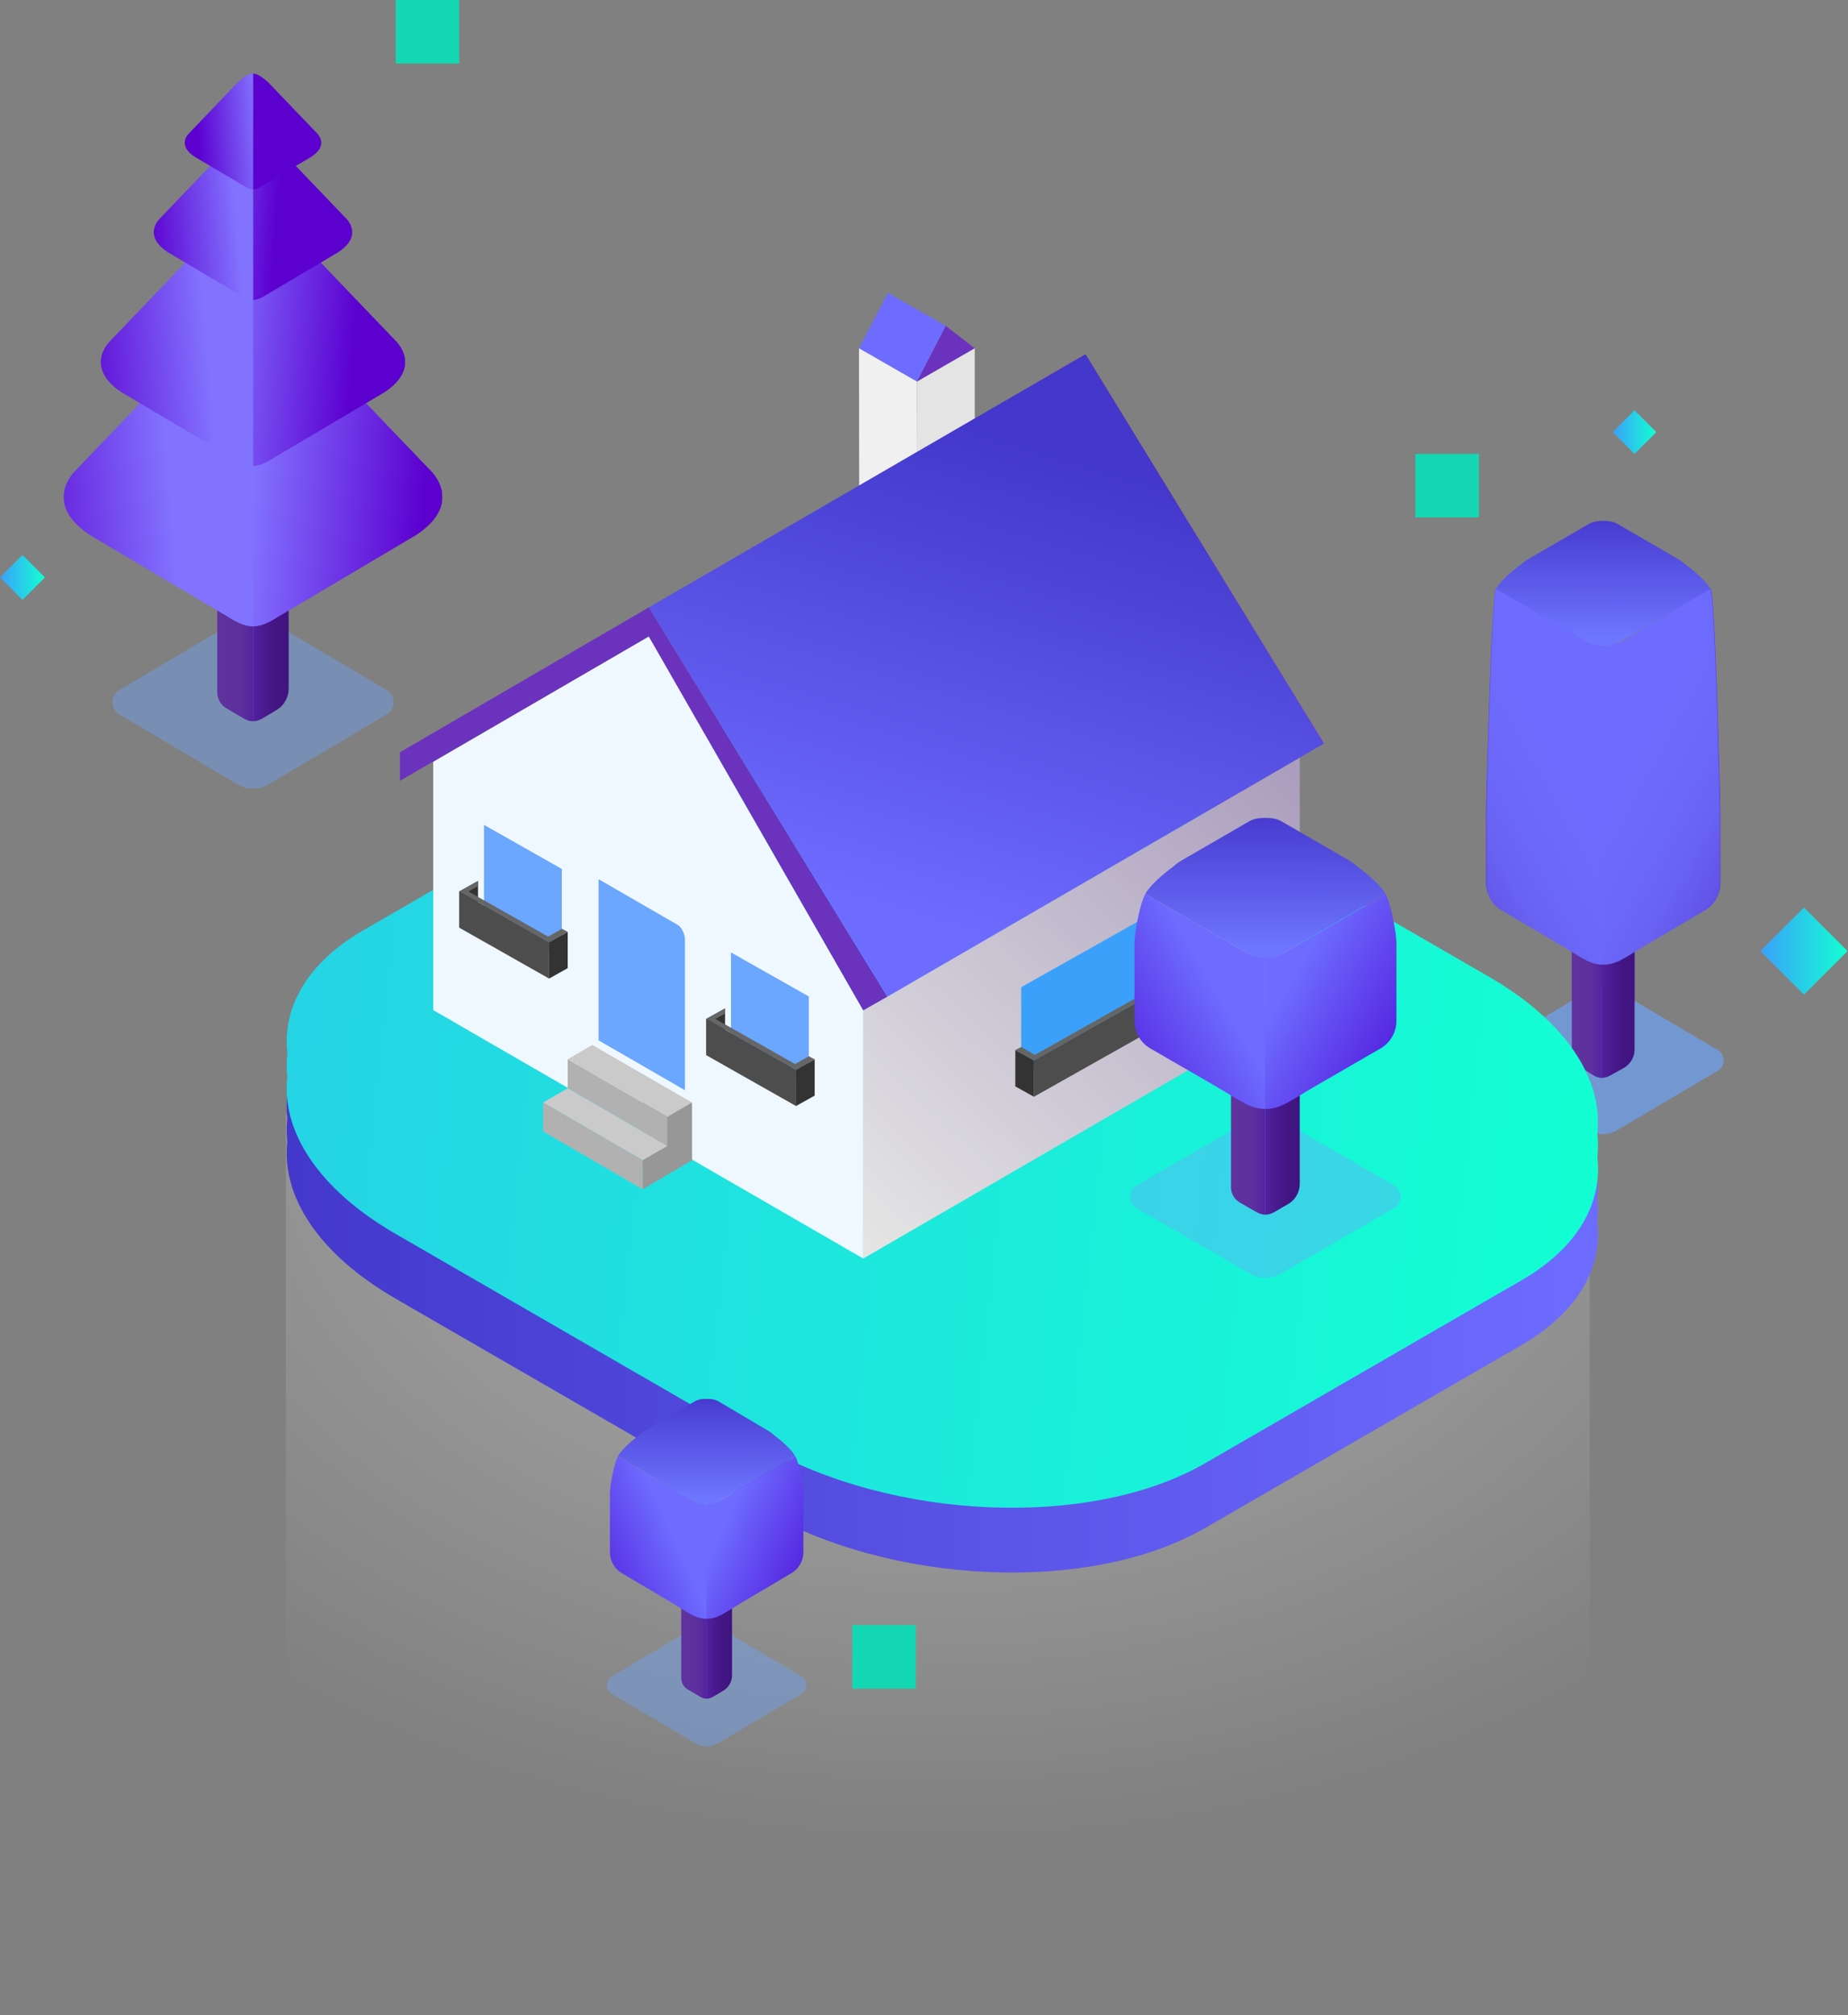 <svg width="2211" height="2410" viewBox="0 0 2211 2410" fill="none" xmlns="http://www.w3.org/2000/svg">
<rect x="0" y="0" width="2211" height="2410" fill="#808080" stroke="none"/>
<path opacity="0.4" d="M1902.23 1352.17L1781.15 1280.66C1771.83 1275.16 1771.83 1261.36 1781.15 1255.86L1902.17 1184.35C1912.03 1178.49 1924.24 1178.49 1934.05 1184.35L2055.12 1255.86C2064.45 1261.36 2064.45 1275.16 2055.12 1280.66L1934.05 1352.17C1924.24 1358.03 1912.03 1358.03 1902.17 1352.17H1902.23Z" fill="url(#paint0_radial_2846_1575)"/>
<path d="M1916.16 1280.36V1289.11C1921.16 1289.11 1925.55 1286.77 1926.63 1286.17L1942.21 1277.51C1950.54 1272.91 1955.59 1264.43 1955.59 1255.21V1059.04H1916.16V1280.33V1280.36Z" fill="url(#paint1_linear_2846_1575)"/>
<path d="M1916.15 1280.33V1059.04H1880.67V1258.99C1880.67 1265.88 1884.07 1272.25 1889.66 1275.68L1906.77 1286.2C1907.79 1286.83 1911.7 1289.08 1916.15 1289.08V1280.3V1280.33Z" fill="url(#paint2_linear_2846_1575)"/>
<path d="M1868.27 1128.38L1795.37 1086.24C1784.72 1080.07 1778.08 1068.62 1778.08 1056.24V971.95C1778.08 960.468 1784.09 714.071 1789.81 703.851C1789.81 703.851 1816.75 719.421 1829.9 727.056L1902.79 769.2L1920.09 772.897V1151.86C1903.18 1151.86 1891.25 1141.7 1868.24 1128.41V1128.35L1868.27 1128.38Z" fill="url(#paint3_linear_2846_1575)"/>
<path d="M1970.5 1128.38L2041.38 1086.24C2051.73 1080.07 2058.16 1068.62 2058.16 1056.24V971.95C2058.16 960.468 2052.27 714.071 2046.74 703.851C2046.74 703.851 2020.51 719.421 2007.79 727.056L1936.91 769.2L1920.12 772.897V1151.86C1936.55 1151.86 1948.12 1141.7 1970.5 1128.41V1128.35V1128.38Z" fill="url(#paint4_linear_2846_1575)"/>
<path d="M1969.09 1130.31L2040.7 1088.04C2051.16 1081.85 2057.66 1070.4 2057.66 1057.95V973.395C2057.66 961.882 2051.71 714.704 2046.11 704.484C2046.11 704.484 2019.65 720.115 2006.81 727.75L1935.2 770.043L1918.24 773.741V1153.87C1934.84 1153.87 1946.54 1143.68 1969.09 1130.37V1130.31Z" fill="url(#paint5_linear_2846_1575)"/>
<path d="M1867.28 1130.31L1795.67 1088.04C1785.21 1081.85 1778.71 1070.4 1778.71 1057.95V973.395C1778.71 961.882 1784.67 714.704 1790.26 704.484C1790.26 704.484 1816.72 720.115 1829.63 727.75L1901.17 770.043L1918.13 773.741V1153.87C1901.59 1153.87 1889.83 1143.68 1867.28 1130.37V1130.31Z" fill="url(#paint6_linear_2846_1575)"/>
<path d="M2046.29 704.544C2041.84 696.218 2029.18 684.615 2015.97 674.936C2013.42 672.561 2010.38 670.367 2006.92 668.323L1935.2 626.781C1930.92 624.286 1925.15 623.144 1919.2 623.144H1917.18C1911.17 623.144 1905.45 624.256 1901.18 626.721L1829.4 668.263C1825.88 670.307 1822.84 672.501 1820.34 674.876C1807.08 684.555 1794.42 696.128 1789.97 704.484C1789.97 704.484 1816.49 719.845 1829.4 727.299L1836.64 731.508C1836.64 731.508 1837.06 731.718 1837.18 731.898L1898.38 767.368C1898.38 767.368 1898.63 767.489 1898.75 767.519L1901.12 768.901C1905.33 771.396 1911.11 772.478 1917 772.478H1919.14C1925.09 772.478 1930.8 771.306 1935.01 768.901L1937.39 767.519L1937.75 767.368L1998.95 731.898C1998.95 731.898 1999.31 731.688 1999.49 731.508L2006.74 727.299C2019.64 719.845 2046.23 704.484 2046.23 704.484L2046.29 704.544Z" fill="url(#paint7_linear_2846_1575)"/>
<path opacity="0.4" d="M1902.23 1352.17L1781.15 1280.66C1771.83 1275.16 1771.83 1261.36 1781.15 1255.86L1902.17 1184.35C1912.03 1178.49 1924.24 1178.49 1934.05 1184.35L2055.12 1255.86C2064.45 1261.36 2064.45 1275.16 2055.12 1280.66L1934.05 1352.17C1924.24 1358.03 1912.03 1358.03 1902.17 1352.17H1902.23Z" fill="url(#paint8_radial_2846_1575)"/>
<path d="M1916.16 1280.36V1289.11C1921.16 1289.11 1925.55 1286.77 1926.63 1286.17L1942.21 1277.51C1950.54 1272.91 1955.59 1264.43 1955.59 1255.21V1059.04H1916.16V1280.33V1280.36Z" fill="url(#paint9_linear_2846_1575)"/>
<path d="M1916.15 1280.33V1059.04H1880.67V1258.99C1880.67 1265.88 1884.07 1272.25 1889.66 1275.68L1906.77 1286.2C1907.79 1286.83 1911.7 1289.08 1916.15 1289.08V1280.3V1280.33Z" fill="url(#paint10_linear_2846_1575)"/>
<path d="M1868.27 1128.38L1795.37 1086.24C1784.72 1080.07 1778.08 1068.62 1778.08 1056.24V971.95C1778.08 960.468 1784.09 714.071 1789.81 703.851C1789.81 703.851 1816.75 719.421 1829.9 727.056L1902.79 769.2L1920.09 772.897V1151.86C1903.18 1151.86 1891.25 1141.7 1868.24 1128.41V1128.35L1868.27 1128.38Z" fill="url(#paint11_linear_2846_1575)"/>
<path d="M1970.5 1128.38L2041.38 1086.24C2051.73 1080.07 2058.16 1068.62 2058.16 1056.24V971.95C2058.16 960.468 2052.27 714.071 2046.74 703.851C2046.74 703.851 2020.51 719.421 2007.79 727.056L1936.91 769.2L1920.12 772.897V1151.86C1936.55 1151.86 1948.12 1141.7 1970.5 1128.41V1128.35V1128.38Z" fill="url(#paint12_linear_2846_1575)"/>
<path d="M1969.09 1130.31L2040.7 1088.04C2051.16 1081.85 2057.66 1070.4 2057.66 1057.95V973.395C2057.66 961.882 2051.71 714.704 2046.11 704.484C2046.11 704.484 2019.65 720.115 2006.81 727.75L1935.2 770.043L1918.24 773.741V1153.87C1934.84 1153.87 1946.54 1143.68 1969.09 1130.37V1130.31Z" fill="url(#paint13_linear_2846_1575)"/>
<path d="M1867.28 1130.31L1795.67 1088.04C1785.21 1081.85 1778.71 1070.4 1778.71 1057.95V973.395C1778.71 961.882 1784.67 714.704 1790.26 704.484C1790.26 704.484 1816.72 720.115 1829.63 727.75L1901.17 770.043L1918.13 773.741V1153.87C1901.59 1153.87 1889.83 1143.68 1867.28 1130.37V1130.31Z" fill="url(#paint14_linear_2846_1575)"/>
<path d="M2046.29 704.544C2041.84 696.218 2029.18 684.615 2015.97 674.936C2013.42 672.561 2010.38 670.367 2006.92 668.323L1935.2 626.781C1930.92 624.286 1925.15 623.144 1919.2 623.144H1917.18C1911.17 623.144 1905.45 624.256 1901.18 626.721L1829.4 668.263C1825.88 670.307 1822.84 672.501 1820.34 674.876C1807.08 684.555 1794.42 696.128 1789.97 704.484C1789.97 704.484 1816.49 719.845 1829.4 727.299L1836.64 731.508C1836.64 731.508 1837.06 731.718 1837.18 731.898L1898.38 767.368C1898.38 767.368 1898.63 767.489 1898.75 767.519L1901.12 768.901C1905.33 771.396 1911.11 772.478 1917 772.478H1919.14C1925.09 772.478 1930.8 771.306 1935.01 768.901L1937.39 767.519L1937.75 767.368L1998.95 731.898C1998.95 731.898 1999.31 731.688 1999.49 731.508L2006.74 727.299C2019.64 719.845 2046.23 704.484 2046.23 704.484L2046.29 704.544Z" fill="url(#paint15_linear_2846_1575)"/>
<mask id="mask0_2846_1575" style="mask-type:luminance" maskUnits="userSpaceOnUse" x="76" y="87" width="454" height="857">
<path d="M529.246 87.744H76.215V943.234H529.246V87.744Z" fill="white"/>
</mask>
<g mask="url(#mask0_2846_1575)">
<path opacity="0.4" d="M284.116 938.126L142.77 854.411C131.853 847.948 131.853 831.836 142.77 825.403L284.116 741.688C295.605 734.834 309.86 734.834 321.318 741.688L462.694 825.403C473.611 831.866 473.611 847.978 462.694 854.411L321.318 938.126C309.829 944.98 295.574 944.98 284.116 938.126Z" fill="url(#paint16_radial_2846_1575)"/>
<path d="M302.652 852.516V862.646C308.036 862.646 312.787 859.94 314.02 859.219L330.892 849.209C339.884 843.889 345.387 834.059 345.387 823.418V596.5H302.652V852.486V852.516Z" fill="url(#paint17_linear_2846_1575)"/>
<path d="M302.653 852.516V596.59H259.918V827.837C259.918 835.803 264.038 843.167 270.775 847.105L291.375 859.279C292.668 860.001 297.27 862.646 302.683 862.646V852.516H302.653Z" fill="url(#paint18_linear_2846_1575)"/>
<path d="M497.671 639.874L332.747 737.537C327.604 740.573 315.755 748.99 302.703 748.99V364.35C316.898 364.35 342.942 383.558 356.295 397.265L517.31 565.267C533.279 584.084 538.722 612.911 497.611 639.904H497.671V639.874Z" fill="url(#paint19_linear_2846_1575)"/>
<path d="M107.774 639.874L272.699 737.537C277.842 740.573 289.721 748.99 302.743 748.99V364.35C288.548 364.35 262.504 383.558 249.181 397.265L88.166 565.267C72.197 584.084 66.724 612.911 107.865 639.904H107.805L107.774 639.874Z" fill="url(#paint20_linear_2846_1575)"/>
<path d="M497.671 639.874L332.747 737.537C327.604 740.573 315.755 748.99 302.703 748.99V364.35C316.898 364.35 342.942 383.558 356.295 397.265L517.31 565.267C533.279 584.084 538.722 612.911 497.611 639.904H497.671V639.874Z" fill="url(#paint21_linear_2846_1575)"/>
<path d="M107.774 639.874L272.699 737.537C277.842 740.573 289.721 748.99 302.743 748.99V364.35C288.548 364.35 262.504 383.558 249.181 397.265L88.166 565.267C72.197 584.084 66.724 612.911 107.865 639.904H107.805L107.774 639.874Z" fill="url(#paint22_linear_2846_1575)"/>
<path d="M459.304 469.439L326.799 547.894C322.619 550.329 313.145 557.092 302.68 557.092V248.142C314.108 248.142 334.949 263.593 345.745 274.594L475.093 409.561C487.934 424.711 492.295 447.796 459.304 469.529V469.469V469.439Z" fill="url(#paint23_linear_2846_1575)"/>
<path d="M146.14 469.439L278.645 547.894C282.825 550.329 292.299 557.092 302.764 557.092V248.142C291.336 248.142 270.495 263.593 259.699 274.594L130.321 409.561C117.48 424.711 113.119 447.796 146.11 469.529V469.469L146.14 469.439Z" fill="url(#paint24_linear_2846_1575)"/>
<path d="M459.304 469.439L326.799 547.894C322.619 550.329 313.145 557.092 302.68 557.092V248.142C314.108 248.142 334.949 263.593 345.745 274.594L475.093 409.561C487.934 424.711 492.295 447.796 459.304 469.529V469.469V469.439Z" fill="url(#paint25_linear_2846_1575)"/>
<path d="M146.14 469.439L278.645 547.894C282.825 550.329 292.299 557.092 302.764 557.092V248.142C291.336 248.142 270.495 263.593 259.699 274.594L130.321 409.561C117.48 424.711 113.119 447.796 146.11 469.529V469.469L146.14 469.439Z" fill="url(#paint26_linear_2846_1575)"/>
<path d="M404.864 301.555L318.432 352.747C315.725 354.31 309.5 358.728 302.703 358.728V157.12C310.161 157.12 323.755 167.19 330.822 174.374L415.209 262.418C423.54 272.278 426.427 287.367 404.864 301.495V301.555Z" fill="url(#paint27_linear_2846_1575)"/>
<path d="M200.58 301.555L287.012 352.747C289.719 354.31 295.944 358.728 302.741 358.728V157.12C295.313 157.12 281.689 167.19 274.622 174.374L190.235 262.418C181.904 272.278 179.017 287.367 200.55 301.495V301.555H200.58Z" fill="url(#paint28_linear_2846_1575)"/>
<path d="M373.046 187.181L313.56 222.38C311.695 223.493 307.395 226.529 302.703 226.529V87.744C307.846 87.744 317.199 94.658 322.01 99.648L380.083 160.248C385.857 167.041 387.842 177.411 372.955 187.151H373.016L373.046 187.181Z" fill="url(#paint29_linear_2846_1575)"/>
<path d="M232.395 187.181L291.881 222.38C293.746 223.493 298.046 226.529 302.738 226.529V87.744C297.595 87.744 288.242 94.658 283.431 99.648L225.358 160.248C219.584 167.041 217.599 177.411 232.486 187.151H232.425L232.395 187.181Z" fill="url(#paint30_linear_2846_1575)"/>
</g>
<rect x="342" y="1333" width="1560" height="1077" fill="url(#paint31_radial_2846_1575)" fill-opacity="0.3"/>
<path d="M1911.02 1433.45C1918.45 1369.03 1874.48 1299.45 1781.73 1245.85L1344.64 993.32C1187.39 902.421 949.503 892.591 813.298 971.257L434.91 1190C367.364 1228.96 337.651 1282.28 343.817 1337.38C342.674 1346.7 342.794 1356.05 343.817 1365.49C336.388 1429.78 380.356 1499.49 473.104 1553.09L910.196 1805.61C1067.45 1896.51 1305.34 1906.34 1441.54 1827.68L1820.05 1608.94C1887.59 1569.98 1917.31 1516.53 1911.14 1461.56C1912.16 1452.36 1912.16 1442.89 1911.14 1433.45H1911.02Z" fill="url(#paint32_linear_2846_1575)"/>
<path d="M1911.02 1355.99C1918.45 1291.57 1874.48 1221.99 1781.73 1168.39L1344.64 915.86C1187.39 824.961 949.503 815.131 813.298 893.797L434.91 1112.54C367.364 1151.5 337.651 1204.82 343.817 1259.92C342.674 1269.24 342.794 1278.59 343.817 1288.03C336.388 1352.32 380.356 1422.03 473.104 1475.63L910.196 1728.15C1067.45 1819.05 1305.34 1828.88 1441.54 1750.22L1820.05 1531.48C1887.59 1492.52 1917.31 1439.07 1911.14 1384.1C1912.16 1374.9 1912.16 1365.43 1911.14 1355.99H1911.02Z" fill="url(#paint33_linear_2846_1575)"/>
<path d="M1027.99 624.287L1027.75 416.276L1097.04 456.225L1096.16 664.506L1027.99 624.287Z" fill="#F0F0F0"/>
<path d="M1097.04 456.225L1166.21 416.276V624.166L1096.16 664.506L1097.04 456.225Z" fill="#E4E4E4"/>
<path d="M1131.45 389.67L1096.81 456.492L1166.1 416.543L1131.45 389.7V389.67Z" fill="#6B32BE"/>
<path d="M1027.75 416.512L1097.04 456.221L1131.44 389.669L1062.39 350.322L1027.75 416.512Z" fill="#6E6CFF"/>
<path d="M1555.08 1202.68L1032.82 1505.26V1208.37L1555.08 906.059V1202.71V1202.68Z" fill="url(#paint34_linear_2846_1575)"/>
<path d="M776.237 761.174L518.324 911.201V1208.1L1032.8 1505.23V1208.34L776.267 761.174H776.237Z" fill="#F0F8FF"/>
<path d="M776.242 761.173L478.512 933.894V899.717L776.242 726.484L1061.64 1192.07L1032.8 1208.34L776.272 761.173H776.242Z" fill="#6B32BE"/>
<path d="M1298.79 458.353L1001.18 631.075V596.897L1298.79 423.545L1584.19 889.254L1555.32 905.396L1298.79 458.353Z" fill="#F6622F"/>
<path d="M1584.19 889.255L1061.65 1192.07L776.254 726.483L1298.79 423.545L1584.19 889.255Z" fill="url(#paint35_linear_2846_1575)"/>
<path d="M716.159 1244.41V1053.8C716.159 1052.93 716.159 1052.3 716.4 1051.67L810.891 1106.26C814.921 1108.51 819.462 1116.36 819.462 1123.27V1303.93L716.129 1244.29V1244.41H716.159Z" fill="#6BA6FF"/>
<path d="M827.919 1318.69L828.039 1387.64L768.944 1422.45L768.312 1318.69H827.919Z" fill="#979797"/>
<path d="M708.738 1249.82L679.266 1266.83L798.448 1335.79L827.92 1318.65L708.738 1249.82Z" fill="#CACACA"/>
<path d="M679.219 1266.86V1301.4L798.401 1370.6V1335.82L679.219 1266.86Z" fill="#B1B1B1"/>
<path d="M679.218 1301.64L649.746 1318.66L768.928 1387.61L798.401 1370.6L679.218 1301.64Z" fill="#CACACA"/>
<path d="M649.746 1318.69V1353.22L768.928 1422.45V1387.64L649.746 1318.69Z" fill="#B1B1B1"/>
<path d="M571.905 1053.65L549.59 1066.12V1109.5L571.905 1097.02V1053.65Z" fill="#333333"/>
<path d="M672.187 1039.28L579.078 986.587V1093L672.187 1145.81V1039.28Z" fill="#6BA6FF"/>
<path d="M656.953 1170.4V1126.91L549.59 1066.13V1109.62L656.953 1170.4Z" fill="#4D4D4D"/>
<path d="M679.237 1114.55L656.922 1126.91V1170.4L679.237 1157.93V1114.55Z" fill="#333333"/>
<path d="M571.89 1053.65V1059.69L560.432 1066.24L655.826 1120.2L672.216 1110.88L679.284 1114.55L656.969 1126.9L549.605 1066.15L571.92 1053.68L571.89 1053.65Z" fill="#666666"/>
<path d="M867.486 1206.08L845.051 1218.56V1261.93L867.486 1249.46V1206.08Z" fill="#333333"/>
<path d="M967.671 1191.83L874.562 1139.14V1245.55L967.671 1298.24V1191.83Z" fill="#6BA6FF"/>
<path d="M952.414 1322.83V1279.46L845.051 1218.71V1262.08L952.414 1322.86V1322.83Z" fill="#4D4D4D"/>
<path d="M974.702 1266.98L952.387 1279.46V1322.83L974.702 1310.36V1266.98Z" fill="#333333"/>
<path d="M867.495 1206.08L867.375 1212.24L855.916 1218.68L951.31 1272.63L967.701 1263.31L974.768 1266.98L952.453 1279.46L845.09 1218.68L867.525 1206.08H867.495Z" fill="#666666"/>
<path d="M1399.7 1151.61L1422.01 1164.09V1207.46L1399.7 1194.99V1151.61Z" fill="#333333"/>
<path d="M1221.79 1180.74L1392.51 1084.67V1191.08L1221.79 1287.15V1180.74Z" fill="#3BA0FA"/>
<path d="M1237.04 1311.74V1268.36L1421.99 1164.12V1207.61L1237.04 1311.74Z" fill="#4D4D4D"/>
<path d="M1214.74 1255.89L1237.03 1268.36V1311.74L1214.74 1299.38V1255.89Z" fill="#333333"/>
<path d="M1399.7 1151.61V1157.65L1411.15 1164.21L1238.17 1261.66L1221.81 1252.19L1214.74 1255.86L1237.03 1268.33L1422.01 1164.09L1399.7 1151.61Z" fill="#666666"/>
<mask id="mask1_2846_1575" style="mask-type:luminance" maskUnits="userSpaceOnUse" x="1352" y="978" width="324" height="551">
<path d="M1675.81 978.143H1352.16V1528.5H1675.81V978.143Z" fill="white"/>
</mask>
<g mask="url(#mask1_2846_1575)">
<path opacity="0.4" d="M1496.1 1523.69L1359.98 1445.02C1349.49 1438.95 1349.49 1423.8 1359.98 1417.76L1496.04 1339.12C1507.07 1332.69 1520.79 1332.69 1531.85 1339.12L1667.91 1417.76C1678.4 1423.83 1678.4 1438.98 1667.91 1445.02L1531.85 1523.69C1520.79 1530.12 1507.1 1530.12 1496.04 1523.69H1496.1Z" fill="url(#paint36_radial_2846_1575)"/>
<path d="M1513.93 1443.22V1452.75C1519.11 1452.75 1523.71 1450.23 1524.88 1449.53L1541.12 1440.13C1549.75 1435.11 1555.07 1425.91 1555.07 1415.9V1202.69H1513.93V1443.22Z" fill="url(#paint37_linear_2846_1575)"/>
<path d="M1513.92 1443.22V1202.75H1472.81V1420.05C1472.81 1427.53 1476.75 1434.44 1483.24 1438.17L1503.06 1449.62C1504.3 1450.32 1508.75 1452.78 1513.92 1452.78V1443.25V1443.22Z" fill="url(#paint38_linear_2846_1575)"/>
<path d="M1571.19 1300.5L1651.64 1254C1663.43 1247.2 1670.71 1234.58 1670.71 1220.9V1127.9C1670.71 1115.21 1664.03 1080.53 1657.74 1069.28C1657.74 1069.28 1627.97 1086.48 1613.54 1094.89L1533.09 1141.4L1513.99 1145.48V1326.41C1532.64 1326.41 1545.81 1315.2 1571.19 1300.56V1300.5Z" fill="url(#paint39_linear_2846_1575)"/>
<path d="M1456.81 1300.5L1376.36 1254C1364.57 1247.2 1357.3 1234.58 1357.3 1220.9V1127.9C1357.3 1115.21 1363.97 1080.53 1370.26 1069.28C1370.26 1069.28 1400.03 1086.48 1414.47 1094.89L1494.91 1141.4L1513.98 1145.48V1326.41C1495.34 1326.41 1482.19 1315.2 1456.81 1300.56V1300.5Z" fill="url(#paint40_linear_2846_1575)"/>
<path d="M1657.69 1069.31C1652.7 1059.97 1638.47 1046.98 1623.65 1036.16C1620.82 1033.51 1617.42 1031.02 1613.51 1028.73L1533.06 982.232C1528.31 979.436 1521.82 978.144 1515.08 978.144H1512.85C1506.12 978.144 1499.71 979.376 1494.87 982.171L1414.42 1028.67C1410.45 1030.96 1407.09 1033.42 1404.23 1036.1C1389.4 1046.92 1375.21 1059.91 1370.21 1069.25C1370.21 1069.25 1399.99 1086.45 1414.42 1094.8L1422.57 1099.49C1422.57 1099.49 1423.02 1099.73 1423.2 1099.91L1491.8 1139.62C1491.8 1139.62 1492.04 1139.74 1492.16 1139.8L1494.81 1141.34C1499.56 1144.13 1506 1145.36 1512.67 1145.36H1515.02C1521.7 1145.36 1528.1 1144.07 1532.85 1141.34L1535.5 1139.8C1535.5 1139.8 1535.74 1139.68 1535.86 1139.62L1604.46 1099.91C1604.46 1099.91 1604.91 1099.67 1605.09 1099.49L1613.24 1094.8C1627.71 1086.45 1657.45 1069.25 1657.45 1069.25L1657.63 1069.31H1657.69Z" fill="url(#paint41_linear_2846_1575)"/>
</g>
<mask id="mask2_2846_1575" style="mask-type:luminance" maskUnits="userSpaceOnUse" x="725" y="1672" width="240" height="417">
<path d="M964.894 1672.93H725.988V2088.86H964.894V1672.93Z" fill="white"/>
</mask>
<g mask="url(#mask2_2846_1575)">
<path opacity="0.4" d="M832.268 2085.22L731.792 2025.77C724.033 2021.2 724.033 2009.74 731.792 2005.14L832.208 1945.69C840.388 1940.82 850.493 1940.82 858.643 1945.69L959.12 2005.14C966.879 2009.71 966.879 2021.17 959.12 2025.77L858.643 2085.22C850.493 2090.09 840.418 2090.09 832.208 2085.22H832.268Z" fill="url(#paint42_radial_2846_1575)"/>
<path d="M845.418 2024.41V2031.59C849.237 2031.59 852.636 2029.67 853.508 2029.16L865.477 2022.07C871.883 2018.28 875.823 2011.3 875.823 2003.76V1842.61H845.418V2024.41Z" fill="url(#paint43_linear_2846_1575)"/>
<path d="M845.403 2024.41V1842.67H815.059V2006.89C815.059 2012.54 817.976 2017.77 822.758 2020.6L837.403 2029.25C838.306 2029.76 841.554 2031.63 845.403 2031.63V2024.41Z" fill="url(#paint44_linear_2846_1575)"/>
<path d="M887.692 1916.56L947.088 1881.42C955.809 1876.28 961.163 1866.75 961.163 1856.41V1786.13C961.163 1776.54 956.291 1750.33 951.599 1741.82C951.599 1741.82 929.615 1754.81 918.999 1761.18L859.543 1796.32L845.469 1799.42V1936.16C859.243 1936.16 868.956 1927.71 887.692 1916.62V1916.56Z" fill="url(#paint45_linear_2846_1575)"/>
<path d="M803.24 1916.56L743.844 1881.42C735.123 1876.28 729.77 1866.75 729.77 1856.41V1786.13C729.77 1776.54 734.702 1750.33 739.333 1741.82C739.333 1741.82 761.317 1754.81 771.963 1761.18L831.359 1796.32L845.433 1799.42V1936.16C831.69 1936.16 821.976 1927.71 803.21 1916.62V1916.56H803.24Z" fill="url(#paint46_linear_2846_1575)"/>
<path d="M951.573 1741.82C947.844 1734.76 937.348 1724.96 926.432 1716.78C924.326 1714.77 921.83 1712.91 918.973 1711.16L859.517 1676.02C856.029 1673.92 851.247 1672.93 846.255 1672.93H844.631C839.639 1672.93 834.917 1673.86 831.368 1675.96L771.973 1711.1C769.055 1712.85 766.559 1714.71 764.454 1716.72C753.507 1724.9 743.012 1734.73 739.312 1741.76C739.312 1741.76 761.296 1754.75 771.943 1761.06L777.987 1764.61C777.987 1764.61 778.288 1764.79 778.408 1764.94L829.053 1794.94C829.053 1794.94 829.233 1795.03 829.353 1795.09L831.308 1796.26C834.797 1798.37 839.548 1799.3 844.481 1799.3H846.195C851.127 1799.3 855.848 1798.31 859.397 1796.26L861.352 1795.09C861.352 1795.09 861.502 1795 861.592 1794.94L912.237 1764.94C912.237 1764.94 912.568 1764.76 912.718 1764.61L918.763 1761.06C929.439 1754.75 951.393 1741.76 951.393 1741.76L951.543 1741.82H951.573Z" fill="url(#paint47_linear_2846_1575)"/>
</g>
<path d="M549.455 0H473.398V76.02H549.455V0Z" fill="#14D7B3"/>
<path d="M1095.69 1943.62H1019.64V2019.64H1095.69V1943.62Z" fill="#14D7B3"/>
<path d="M1769.42 542.854H1693.36V618.874H1769.42V542.854Z" fill="#14D7B3"/>
<path d="M53.758 690.631L26.879 663.765L-0.001 690.631L26.879 717.498L53.758 690.631Z" fill="url(#paint48_linear_2846_1575)"/>
<path d="M2210.49 1137.52L2158.34 1085.4L2106.2 1137.52L2158.34 1189.63L2210.49 1137.52Z" fill="url(#paint49_linear_2846_1575)"/>
<path d="M1981.64 516.788L1955.57 490.729L1929.5 516.788L1955.57 542.847L1981.64 516.788Z" fill="url(#paint50_linear_2846_1575)"/>
<defs>
<radialGradient id="paint0_radial_2846_1575" cx="0" cy="0" r="1" gradientUnits="userSpaceOnUse" gradientTransform="translate(-18746.6 -10943.1) rotate(30.578) scale(85.706 86.658)">
<stop stop-color="#6C1AD9"/>
<stop offset="0.08" stop-color="#5E32D8"/>
<stop offset="0.18" stop-color="#5248D7"/>
<stop offset="0.27" stop-color="#4B55D7"/>
<stop offset="0.35" stop-color="#495AD7"/>
<stop offset="0.46" stop-color="#4B5FD9"/>
<stop offset="0.6" stop-color="#5270E2"/>
<stop offset="0.76" stop-color="#5E8AEF"/>
<stop offset="0.89" stop-color="#6BA6FF"/>
</radialGradient>
<linearGradient id="paint1_linear_2846_1575" x1="1955.59" y1="1174.07" x2="1916.16" y2="1174.07" gradientUnits="userSpaceOnUse">
<stop stop-color="#401480"/>
<stop offset="0.34" stop-color="#421582"/>
<stop offset="0.68" stop-color="#481A8E"/>
<stop offset="1" stop-color="#5321A1"/>
</linearGradient>
<linearGradient id="paint2_linear_2846_1575" x1="1916.15" y1="1174.07" x2="1880.61" y2="1174.07" gradientUnits="userSpaceOnUse">
<stop stop-color="#5321A1"/>
<stop offset="0.13" stop-color="#58289F"/>
<stop offset="0.38" stop-color="#5D309E"/>
<stop offset="1" stop-color="#5F329E"/>
</linearGradient>
<linearGradient id="paint3_linear_2846_1575" x1="1901.68" y1="915.739" x2="1558.86" y2="1004.85" gradientUnits="userSpaceOnUse">
<stop stop-color="#6E6CFF"/>
<stop offset="1" stop-color="#4000B9"/>
</linearGradient>
<linearGradient id="paint4_linear_2846_1575" x1="1909.72" y1="909.276" x2="2244.18" y2="993.759" gradientUnits="userSpaceOnUse">
<stop stop-color="#6E6CFF"/>
<stop offset="1" stop-color="#4000B9"/>
</linearGradient>
<linearGradient id="paint5_linear_2846_1575" x1="1908.89" y1="889.199" x2="2185.86" y2="1040.42" gradientUnits="userSpaceOnUse">
<stop stop-color="#6E6CFF"/>
<stop offset="0.35" stop-color="#6C69FA"/>
<stop offset="0.52" stop-color="#6962F3"/>
<stop offset="0.66" stop-color="#6255E7"/>
<stop offset="0.77" stop-color="#5942D6"/>
<stop offset="0.87" stop-color="#4D2AC0"/>
<stop offset="0.96" stop-color="#3F0CA4"/>
<stop offset="1" stop-color="#390099"/>
</linearGradient>
<linearGradient id="paint6_linear_2846_1575" x1="1911.13" y1="898.126" x2="1634.12" y2="1049.35" gradientUnits="userSpaceOnUse">
<stop stop-color="#6E6CFF"/>
<stop offset="0.35" stop-color="#6C69FA"/>
<stop offset="0.52" stop-color="#6962F3"/>
<stop offset="0.66" stop-color="#6255E7"/>
<stop offset="0.77" stop-color="#5942D6"/>
<stop offset="0.87" stop-color="#4D2AC0"/>
<stop offset="0.96" stop-color="#3F0CA4"/>
<stop offset="1" stop-color="#390099"/>
</linearGradient>
<linearGradient id="paint7_linear_2846_1575" x1="1918.26" y1="623.354" x2="1918.02" y2="763.521" gradientUnits="userSpaceOnUse">
<stop stop-color="#483CD0"/>
<stop offset="1" stop-color="#6E76FF"/>
</linearGradient>
<radialGradient id="paint8_radial_2846_1575" cx="0" cy="0" r="1" gradientUnits="userSpaceOnUse" gradientTransform="translate(-18746.6 -10943.1) rotate(30.578) scale(85.706 86.658)">
<stop stop-color="#6C1AD9"/>
<stop offset="0.08" stop-color="#5E32D8"/>
<stop offset="0.18" stop-color="#5248D7"/>
<stop offset="0.27" stop-color="#4B55D7"/>
<stop offset="0.35" stop-color="#495AD7"/>
<stop offset="0.46" stop-color="#4B5FD9"/>
<stop offset="0.6" stop-color="#5270E2"/>
<stop offset="0.76" stop-color="#5E8AEF"/>
<stop offset="0.89" stop-color="#6BA6FF"/>
</radialGradient>
<linearGradient id="paint9_linear_2846_1575" x1="1955.59" y1="1174.07" x2="1916.16" y2="1174.07" gradientUnits="userSpaceOnUse">
<stop stop-color="#401480"/>
<stop offset="0.34" stop-color="#421582"/>
<stop offset="0.68" stop-color="#481A8E"/>
<stop offset="1" stop-color="#5321A1"/>
</linearGradient>
<linearGradient id="paint10_linear_2846_1575" x1="1916.15" y1="1174.07" x2="1880.61" y2="1174.07" gradientUnits="userSpaceOnUse">
<stop stop-color="#5321A1"/>
<stop offset="0.13" stop-color="#58289F"/>
<stop offset="0.38" stop-color="#5D309E"/>
<stop offset="1" stop-color="#5F329E"/>
</linearGradient>
<linearGradient id="paint11_linear_2846_1575" x1="1901.68" y1="915.739" x2="1558.86" y2="1004.85" gradientUnits="userSpaceOnUse">
<stop stop-color="#6E6CFF"/>
<stop offset="1" stop-color="#4000B9"/>
</linearGradient>
<linearGradient id="paint12_linear_2846_1575" x1="1909.72" y1="909.276" x2="2244.18" y2="993.759" gradientUnits="userSpaceOnUse">
<stop stop-color="#6E6CFF"/>
<stop offset="1" stop-color="#4000B9"/>
</linearGradient>
<linearGradient id="paint13_linear_2846_1575" x1="1908.89" y1="889.199" x2="2185.86" y2="1040.42" gradientUnits="userSpaceOnUse">
<stop stop-color="#6E6CFF"/>
<stop offset="0.35" stop-color="#6C69FA"/>
<stop offset="0.52" stop-color="#6962F3"/>
<stop offset="0.66" stop-color="#6255E7"/>
<stop offset="0.77" stop-color="#5942D6"/>
<stop offset="0.87" stop-color="#4D2AC0"/>
<stop offset="0.96" stop-color="#3F0CA4"/>
<stop offset="1" stop-color="#390099"/>
</linearGradient>
<linearGradient id="paint14_linear_2846_1575" x1="1911.13" y1="898.126" x2="1634.12" y2="1049.35" gradientUnits="userSpaceOnUse">
<stop stop-color="#6E6CFF"/>
<stop offset="0.35" stop-color="#6C69FA"/>
<stop offset="0.52" stop-color="#6962F3"/>
<stop offset="0.66" stop-color="#6255E7"/>
<stop offset="0.77" stop-color="#5942D6"/>
<stop offset="0.87" stop-color="#4D2AC0"/>
<stop offset="0.96" stop-color="#3F0CA4"/>
<stop offset="1" stop-color="#390099"/>
</linearGradient>
<linearGradient id="paint15_linear_2846_1575" x1="1918.26" y1="623.354" x2="1918.02" y2="763.521" gradientUnits="userSpaceOnUse">
<stop stop-color="#483CD0"/>
<stop offset="1" stop-color="#6E76FF"/>
</linearGradient>
<radialGradient id="paint16_radial_2846_1575" cx="0" cy="0" r="1" gradientUnits="userSpaceOnUse" gradientTransform="translate(-22761.8 -12813.5) rotate(30.628) scale(100.184 101.43)">
<stop stop-color="#6C1AD9"/>
<stop offset="0.08" stop-color="#5E32D8"/>
<stop offset="0.18" stop-color="#5248D7"/>
<stop offset="0.27" stop-color="#4B55D7"/>
<stop offset="0.35" stop-color="#495AD7"/>
<stop offset="0.46" stop-color="#4B5FD9"/>
<stop offset="0.6" stop-color="#5270E2"/>
<stop offset="0.76" stop-color="#5E8AEF"/>
<stop offset="0.89" stop-color="#6BA6FF"/>
</radialGradient>
<linearGradient id="paint17_linear_2846_1575" x1="345.477" y1="729.573" x2="302.743" y2="729.573" gradientUnits="userSpaceOnUse">
<stop stop-color="#401480"/>
<stop offset="0.34" stop-color="#421582"/>
<stop offset="0.68" stop-color="#481A8E"/>
<stop offset="1" stop-color="#5321A1"/>
</linearGradient>
<linearGradient id="paint18_linear_2846_1575" x1="302.743" y1="729.603" x2="259.918" y2="729.603" gradientUnits="userSpaceOnUse">
<stop stop-color="#5321A1"/>
<stop offset="0.13" stop-color="#58289F"/>
<stop offset="0.38" stop-color="#5D309E"/>
<stop offset="1" stop-color="#5F329E"/>
</linearGradient>
<linearGradient id="paint19_linear_2846_1575" x1="690.595" y1="588.503" x2="304.33" y2="556.73" gradientUnits="userSpaceOnUse">
<stop offset="0.47" stop-color="#5C00D0"/>
<stop offset="1" stop-color="#8273FF"/>
</linearGradient>
<linearGradient id="paint20_linear_2846_1575" x1="-183.099" y1="596.529" x2="203.166" y2="564.786" gradientUnits="userSpaceOnUse">
<stop offset="0.47" stop-color="#5C00D0"/>
<stop offset="1" stop-color="#8273FF"/>
</linearGradient>
<linearGradient id="paint21_linear_2846_1575" x1="690.595" y1="588.503" x2="304.33" y2="556.73" gradientUnits="userSpaceOnUse">
<stop offset="0.47" stop-color="#5C00D0"/>
<stop offset="1" stop-color="#8273FF"/>
</linearGradient>
<linearGradient id="paint22_linear_2846_1575" x1="-183.099" y1="596.529" x2="203.166" y2="564.786" gradientUnits="userSpaceOnUse">
<stop offset="0.47" stop-color="#5C00D0"/>
<stop offset="1" stop-color="#8273FF"/>
</linearGradient>
<linearGradient id="paint23_linear_2846_1575" x1="569.584" y1="424.5" x2="259.225" y2="398.986" gradientUnits="userSpaceOnUse">
<stop offset="0.47" stop-color="#5C00D0"/>
<stop offset="1" stop-color="#8273FF"/>
</linearGradient>
<linearGradient id="paint24_linear_2846_1575" x1="-62.091" y1="432.526" x2="248.239" y2="407.042" gradientUnits="userSpaceOnUse">
<stop offset="0.47" stop-color="#5C00D0"/>
<stop offset="1" stop-color="#8273FF"/>
</linearGradient>
<linearGradient id="paint25_linear_2846_1575" x1="569.584" y1="424.5" x2="259.225" y2="398.986" gradientUnits="userSpaceOnUse">
<stop offset="0.47" stop-color="#5C00D0"/>
<stop offset="1" stop-color="#8273FF"/>
</linearGradient>
<linearGradient id="paint26_linear_2846_1575" x1="-62.091" y1="432.526" x2="248.239" y2="407.042" gradientUnits="userSpaceOnUse">
<stop offset="0.47" stop-color="#5C00D0"/>
<stop offset="1" stop-color="#8273FF"/>
</linearGradient>
<linearGradient id="paint27_linear_2846_1575" x1="426.366" y1="268.069" x2="223.911" y2="251.431" gradientUnits="userSpaceOnUse">
<stop offset="0.47" stop-color="#5C00D0"/>
<stop offset="1" stop-color="#8273FF"/>
</linearGradient>
<linearGradient id="paint28_linear_2846_1575" x1="81.157" y1="276.125" x2="283.613" y2="259.456" gradientUnits="userSpaceOnUse">
<stop offset="0.47" stop-color="#5C00D0"/>
<stop offset="1" stop-color="#8273FF"/>
</linearGradient>
<linearGradient id="paint29_linear_2846_1575" x1="336.296" y1="159.887" x2="196.935" y2="148.423" gradientUnits="userSpaceOnUse">
<stop offset="0.47" stop-color="#5C00D0"/>
<stop offset="1" stop-color="#8273FF"/>
</linearGradient>
<linearGradient id="paint30_linear_2846_1575" x1="171.195" y1="167.943" x2="310.526" y2="156.479" gradientUnits="userSpaceOnUse">
<stop offset="0.47" stop-color="#5C00D0"/>
<stop offset="1" stop-color="#8273FF"/>
</linearGradient>
<radialGradient id="paint31_radial_2846_1575" cx="0" cy="0" r="1" gradientUnits="userSpaceOnUse" gradientTransform="translate(1122 1333) rotate(89.998) scale(873.979 1265.93)">
<stop offset="0.245" stop-color="white"/>
<stop offset="1" stop-color="white" stop-opacity="0"/>
</radialGradient>
<linearGradient id="paint32_linear_2846_1575" x1="343.035" y1="1399.45" x2="1911.95" y2="1399.45" gradientUnits="userSpaceOnUse">
<stop stop-color="#4338CB"/>
<stop offset="1" stop-color="#6E6CFF"/>
</linearGradient>
<linearGradient id="paint33_linear_2846_1575" x1="-1516.22" y1="1034.23" x2="1916.55" y2="1408.29" gradientUnits="userSpaceOnUse">
<stop stop-color="#3BA0FA"/>
<stop offset="1" stop-color="#13FFD3"/>
</linearGradient>
<linearGradient id="paint34_linear_2846_1575" x1="1032.76" y1="1476.83" x2="1610.28" y2="876.384" gradientUnits="userSpaceOnUse">
<stop stop-color="#E4E4E4"/>
<stop offset="1" stop-color="#A597BA"/>
</linearGradient>
<linearGradient id="paint35_linear_2846_1575" x1="1260.32" y1="541.017" x2="1090.52" y2="1107.26" gradientUnits="userSpaceOnUse">
<stop stop-color="#4338CB"/>
<stop offset="1" stop-color="#6E6CFF"/>
</linearGradient>
<radialGradient id="paint36_radial_2846_1575" cx="0" cy="0" r="1" gradientUnits="userSpaceOnUse" gradientTransform="translate(1724.93 1515.61) rotate(30.038) scale(95.837 95.901)">
<stop stop-color="#6C1AD9"/>
<stop offset="0.08" stop-color="#5E32D8"/>
<stop offset="0.18" stop-color="#5248D7"/>
<stop offset="0.27" stop-color="#4B55D7"/>
<stop offset="0.35" stop-color="#495AD7"/>
<stop offset="0.46" stop-color="#4B5FD9"/>
<stop offset="0.6" stop-color="#5270E2"/>
<stop offset="0.76" stop-color="#5E8AEF"/>
<stop offset="0.89" stop-color="#6BA6FF"/>
</radialGradient>
<linearGradient id="paint37_linear_2846_1575" x1="1555.07" y1="1327.73" x2="1513.93" y2="1327.73" gradientUnits="userSpaceOnUse">
<stop stop-color="#401480"/>
<stop offset="0.34" stop-color="#421582"/>
<stop offset="0.68" stop-color="#481A8E"/>
<stop offset="1" stop-color="#5321A1"/>
</linearGradient>
<linearGradient id="paint38_linear_2846_1575" x1="1513.92" y1="1327.76" x2="1472.81" y2="1327.76" gradientUnits="userSpaceOnUse">
<stop stop-color="#5321A1"/>
<stop offset="0.13" stop-color="#58289F"/>
<stop offset="0.38" stop-color="#5D309E"/>
<stop offset="1" stop-color="#5F329E"/>
</linearGradient>
<linearGradient id="paint39_linear_2846_1575" x1="1542.53" y1="1172.9" x2="1736.88" y2="1284.95" gradientUnits="userSpaceOnUse">
<stop stop-color="#6E6CFF"/>
<stop offset="1" stop-color="#4800D0"/>
</linearGradient>
<linearGradient id="paint40_linear_2846_1575" x1="1459.34" y1="1187.96" x2="1264.99" y2="1299.98" gradientUnits="userSpaceOnUse">
<stop stop-color="#6E6CFF"/>
<stop offset="1" stop-color="#4800D0"/>
</linearGradient>
<linearGradient id="paint41_linear_2846_1575" x1="1514.15" y1="978.414" x2="1513.85" y2="1135.35" gradientUnits="userSpaceOnUse">
<stop stop-color="#483CD0"/>
<stop offset="1" stop-color="#6E76FF"/>
</linearGradient>
<radialGradient id="paint42_radial_2846_1575" cx="0" cy="0" r="1" gradientUnits="userSpaceOnUse" gradientTransform="translate(-20847.1 -10783.7) rotate(30.618) scale(71.191 72.035)">
<stop stop-color="#6C1AD9"/>
<stop offset="0.08" stop-color="#5E32D8"/>
<stop offset="0.18" stop-color="#5248D7"/>
<stop offset="0.27" stop-color="#4B55D7"/>
<stop offset="0.35" stop-color="#495AD7"/>
<stop offset="0.46" stop-color="#4B5FD9"/>
<stop offset="0.6" stop-color="#5270E2"/>
<stop offset="0.76" stop-color="#5E8AEF"/>
<stop offset="0.89" stop-color="#6BA6FF"/>
</radialGradient>
<linearGradient id="paint43_linear_2846_1575" x1="875.823" y1="1937.12" x2="845.418" y2="1937.12" gradientUnits="userSpaceOnUse">
<stop stop-color="#401480"/>
<stop offset="0.34" stop-color="#421582"/>
<stop offset="0.68" stop-color="#481A8E"/>
<stop offset="1" stop-color="#5321A1"/>
</linearGradient>
<linearGradient id="paint44_linear_2846_1575" x1="845.403" y1="1937.15" x2="815.059" y2="1937.15" gradientUnits="userSpaceOnUse">
<stop stop-color="#5321A1"/>
<stop offset="0.13" stop-color="#58289F"/>
<stop offset="0.38" stop-color="#5D309E"/>
<stop offset="1" stop-color="#5F329E"/>
</linearGradient>
<linearGradient id="paint45_linear_2846_1575" x1="865.378" y1="1824" x2="1015.93" y2="1892.17" gradientUnits="userSpaceOnUse">
<stop stop-color="#6E6CFF"/>
<stop offset="1" stop-color="#4800D0"/>
</linearGradient>
<linearGradient id="paint46_linear_2846_1575" x1="805.315" y1="1833.14" x2="654.76" y2="1901.31" gradientUnits="userSpaceOnUse">
<stop stop-color="#6E6CFF"/>
<stop offset="1" stop-color="#4800D0"/>
</linearGradient>
<linearGradient id="paint47_linear_2846_1575" x1="845.653" y1="1673.14" x2="845.323" y2="1791.75" gradientUnits="userSpaceOnUse">
<stop stop-color="#483CD0"/>
<stop offset="1" stop-color="#6E76FF"/>
</linearGradient>
<linearGradient id="paint48_linear_2846_1575" x1="-0.022" y1="690.631" x2="53.75" y2="690.631" gradientUnits="userSpaceOnUse">
<stop stop-color="#3BA0FA"/>
<stop offset="1" stop-color="#13FFD3"/>
</linearGradient>
<linearGradient id="paint49_linear_2846_1575" x1="2106.2" y1="1137.51" x2="2210.5" y2="1137.51" gradientUnits="userSpaceOnUse">
<stop stop-color="#3BA0FA"/>
<stop offset="1" stop-color="#13FFD3"/>
</linearGradient>
<linearGradient id="paint50_linear_2846_1575" x1="1929.49" y1="516.789" x2="1981.64" y2="516.789" gradientUnits="userSpaceOnUse">
<stop stop-color="#3BA0FA"/>
<stop offset="1" stop-color="#13FFD3"/>
</linearGradient>
</defs>
</svg>

